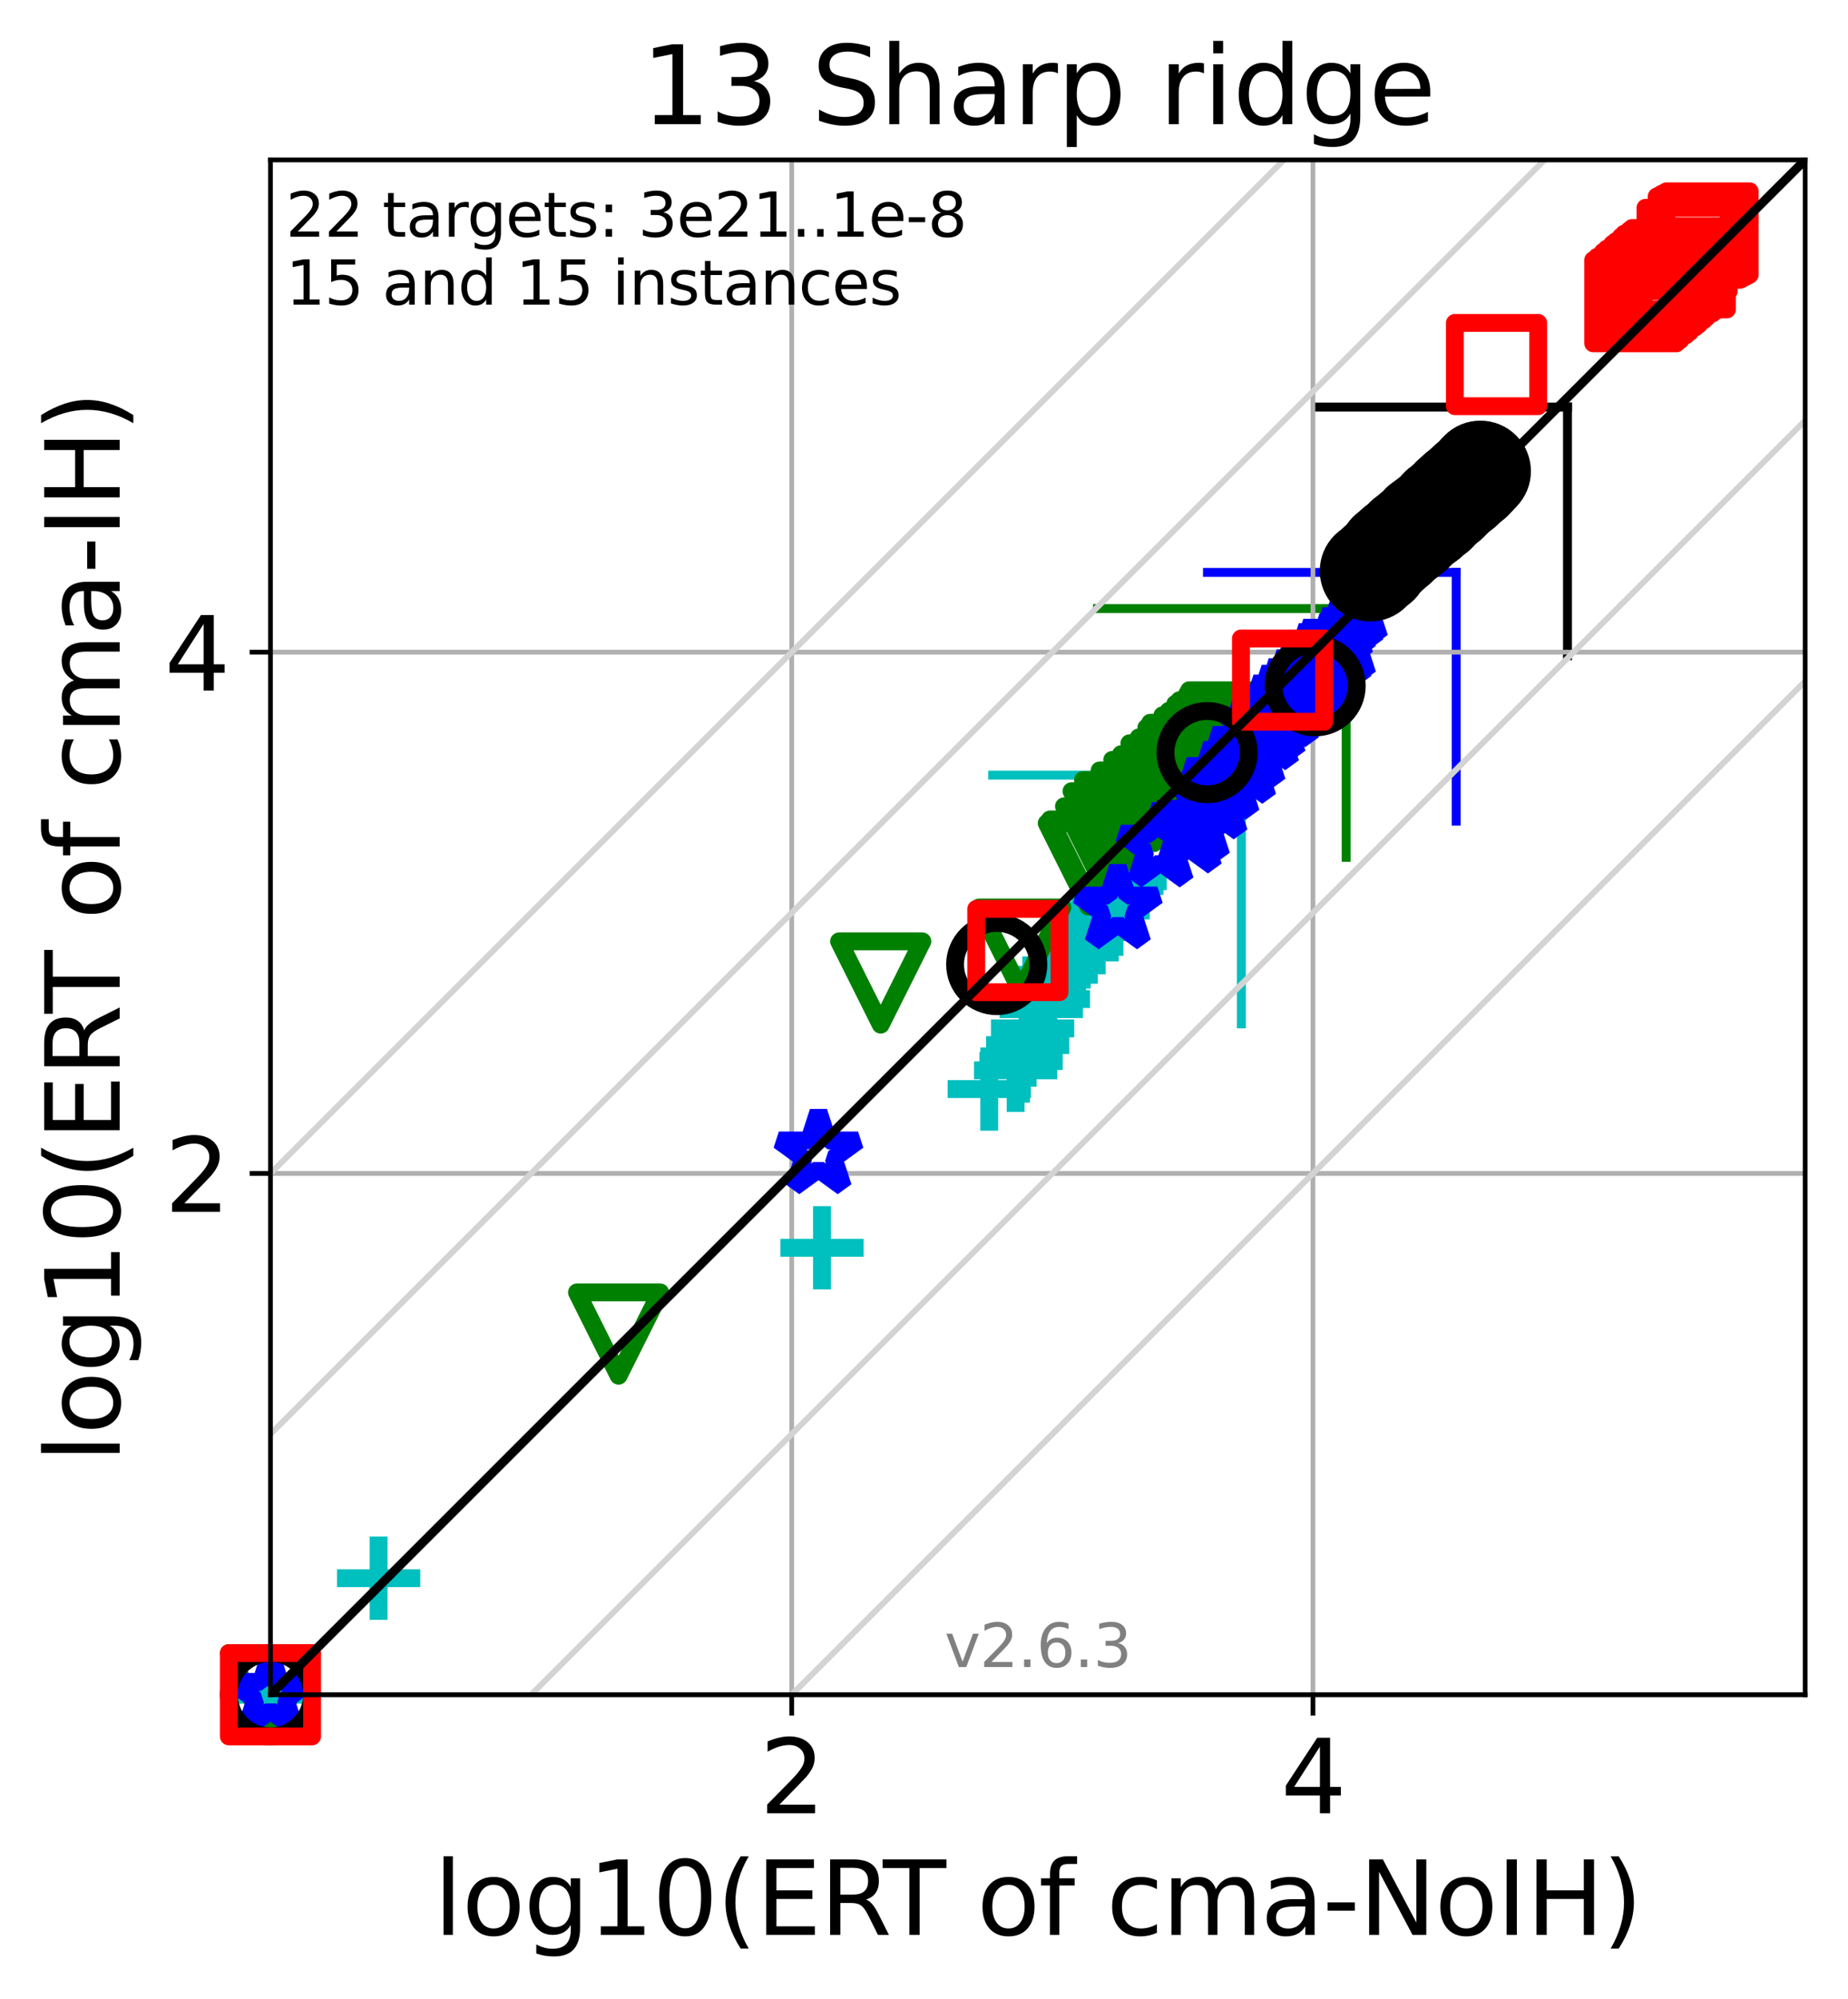 <?xml version="1.0" encoding="utf-8" standalone="no"?>
<!DOCTYPE svg PUBLIC "-//W3C//DTD SVG 1.1//EN"
  "http://www.w3.org/Graphics/SVG/1.1/DTD/svg11.dtd">
<svg height="335.983pt" version="1.1" viewBox="0 0 310.669 335.983" width="310.669pt" xmlns="http://www.w3.org/2000/svg" xmlns:xlink="http://www.w3.org/1999/xlink">
 <defs>
  <style type="text/css">*{stroke-linecap:butt;stroke-linejoin:round;}</style>
 </defs>
 <g id="figure_1">
  <g id="patch_1">
   <path d="M 0 335.983 
L 310.669 335.983 
L 310.669 -0 
L 0 -0 
z
" style="fill:#ffffff;"/>
  </g>
  <g id="axes_1">
   <g id="patch_2">
    <path d="M 45.469 284.877 
L 303.469 284.877 
L 303.469 26.877 
L 45.469 26.877 
z
" style="fill:#ffffff;"/>
   </g>
   <g id="line2d_1">
    <path clip-path="url(#p2cefab586b)" d="M 208.688 172.106 
L 208.688 130.298 
" style="fill:none;stroke:#00bfbf;stroke-linecap:square;stroke-width:1.5;"/>
   </g>
   <g id="line2d_2">
    <path clip-path="url(#p2cefab586b)" d="M 166.88 130.298 
L 208.688 130.298 
" style="fill:none;stroke:#00bfbf;stroke-linecap:square;stroke-width:1.5;"/>
   </g>
   <g id="line2d_3">
    <path clip-path="url(#p2cefab586b)" d="M 226.308 144.109 
L 226.308 102.3 
" style="fill:none;stroke:#008000;stroke-linecap:square;stroke-width:1.5;"/>
   </g>
   <g id="line2d_4">
    <path clip-path="url(#p2cefab586b)" d="M 184.499 102.3 
L 226.308 102.3 
" style="fill:none;stroke:#008000;stroke-linecap:square;stroke-width:1.5;"/>
   </g>
   <g id="line2d_5">
    <path clip-path="url(#p2cefab586b)" d="M 244.797 138.028 
L 244.797 96.22 
" style="fill:none;stroke:#0000ff;stroke-linecap:square;stroke-width:1.5;"/>
   </g>
   <g id="line2d_6">
    <path clip-path="url(#p2cefab586b)" d="M 202.988 96.22 
L 244.797 96.22 
" style="fill:none;stroke:#0000ff;stroke-linecap:square;stroke-width:1.5;"/>
   </g>
   <g id="line2d_7">
    <path clip-path="url(#p2cefab586b)" d="M 263.511 110.233 
L 263.511 68.424 
" style="fill:none;stroke:#000000;stroke-linecap:square;stroke-width:1.5;"/>
   </g>
   <g id="line2d_8">
    <path clip-path="url(#p2cefab586b)" d="M 221.703 68.424 
L 263.511 68.424 
" style="fill:none;stroke:#000000;stroke-linecap:square;stroke-width:1.5;"/>
   </g>
   <g id="line2d_9">
    <path clip-path="url(#p2cefab586b)" d="M 304.109 68.044 
L 304.109 26.236 
" style="fill:none;stroke:#ff0000;stroke-linecap:square;stroke-width:1.5;"/>
   </g>
   <g id="line2d_10">
    <path clip-path="url(#p2cefab586b)" d="M 262.301 26.236 
L 304.109 26.236 
" style="fill:none;stroke:#ff0000;stroke-linecap:square;stroke-width:1.5;"/>
   </g>
   <g id="matplotlib.axis_1">
    <g id="xtick_1">
     <g id="line2d_11">
      <path clip-path="url(#p2cefab586b)" d="M 133.095 284.877 
L 133.095 26.877 
" style="fill:none;stroke:#b0b0b0;stroke-linecap:square;stroke-width:0.8;"/>
     </g>
     <g id="line2d_12">
      <defs>
       <path d="M 0 0 
L 0 3.5 
" id="mb33ee15d3f" style="stroke:#000000;stroke-width:0.8;"/>
      </defs>
      <g>
       <use style="stroke:#000000;stroke-width:0.8;" x="133.095" xlink:href="#mb33ee15d3f" y="284.877"/>
      </g>
     </g>
     <g id="text_1">
      <!-- 2 -->
      <g transform="translate(127.687 304.795)scale(0.17 -0.17)">
       <defs>
        <path d="M 1228 531 
L 3431 531 
L 3431 0 
L 469 0 
L 469 531 
Q 828 903 1448 1529 
Q 2069 2156 2228 2338 
Q 2531 2678 2651 2914 
Q 2772 3150 2772 3378 
Q 2772 3750 2511 3984 
Q 2250 4219 1831 4219 
Q 1534 4219 1204 4116 
Q 875 4013 500 3803 
L 500 4441 
Q 881 4594 1212 4672 
Q 1544 4750 1819 4750 
Q 2544 4750 2975 4387 
Q 3406 4025 3406 3419 
Q 3406 3131 3298 2873 
Q 3191 2616 2906 2266 
Q 2828 2175 2409 1742 
Q 1991 1309 1228 531 
z
" id="DejaVuSans-32" transform="scale(0.016)"/>
       </defs>
       <use xlink:href="#DejaVuSans-32"/>
      </g>
     </g>
    </g>
    <g id="xtick_2">
     <g id="line2d_13">
      <path clip-path="url(#p2cefab586b)" d="M 220.722 284.877 
L 220.722 26.877 
" style="fill:none;stroke:#b0b0b0;stroke-linecap:square;stroke-width:0.8;"/>
     </g>
     <g id="line2d_14">
      <g>
       <use style="stroke:#000000;stroke-width:0.8;" x="220.722" xlink:href="#mb33ee15d3f" y="284.877"/>
      </g>
     </g>
     <g id="text_2">
      <!-- 4 -->
      <g transform="translate(215.314 304.795)scale(0.17 -0.17)">
       <defs>
        <path d="M 2419 4116 
L 825 1625 
L 2419 1625 
L 2419 4116 
z
M 2253 4666 
L 3047 4666 
L 3047 1625 
L 3713 1625 
L 3713 1100 
L 3047 1100 
L 3047 0 
L 2419 0 
L 2419 1100 
L 313 1100 
L 313 1709 
L 2253 4666 
z
" id="DejaVuSans-34" transform="scale(0.016)"/>
       </defs>
       <use xlink:href="#DejaVuSans-34"/>
      </g>
     </g>
    </g>
    <g id="text_3">
     <!-- log10(ERT of cma-NoIH) -->
     <g transform="translate(72.925 325.247)scale(0.17 -0.17)">
      <defs>
       <path d="M 603 4863 
L 1178 4863 
L 1178 0 
L 603 0 
L 603 4863 
z
" id="DejaVuSans-6c" transform="scale(0.016)"/>
       <path d="M 1959 3097 
Q 1497 3097 1228 2736 
Q 959 2375 959 1747 
Q 959 1119 1226 758 
Q 1494 397 1959 397 
Q 2419 397 2687 759 
Q 2956 1122 2956 1747 
Q 2956 2369 2687 2733 
Q 2419 3097 1959 3097 
z
M 1959 3584 
Q 2709 3584 3137 3096 
Q 3566 2609 3566 1747 
Q 3566 888 3137 398 
Q 2709 -91 1959 -91 
Q 1206 -91 779 398 
Q 353 888 353 1747 
Q 353 2609 779 3096 
Q 1206 3584 1959 3584 
z
" id="DejaVuSans-6f" transform="scale(0.016)"/>
       <path d="M 2906 1791 
Q 2906 2416 2648 2759 
Q 2391 3103 1925 3103 
Q 1463 3103 1205 2759 
Q 947 2416 947 1791 
Q 947 1169 1205 825 
Q 1463 481 1925 481 
Q 2391 481 2648 825 
Q 2906 1169 2906 1791 
z
M 3481 434 
Q 3481 -459 3084 -895 
Q 2688 -1331 1869 -1331 
Q 1566 -1331 1297 -1286 
Q 1028 -1241 775 -1147 
L 775 -588 
Q 1028 -725 1275 -790 
Q 1522 -856 1778 -856 
Q 2344 -856 2625 -561 
Q 2906 -266 2906 331 
L 2906 616 
Q 2728 306 2450 153 
Q 2172 0 1784 0 
Q 1141 0 747 490 
Q 353 981 353 1791 
Q 353 2603 747 3093 
Q 1141 3584 1784 3584 
Q 2172 3584 2450 3431 
Q 2728 3278 2906 2969 
L 2906 3500 
L 3481 3500 
L 3481 434 
z
" id="DejaVuSans-67" transform="scale(0.016)"/>
       <path d="M 794 531 
L 1825 531 
L 1825 4091 
L 703 3866 
L 703 4441 
L 1819 4666 
L 2450 4666 
L 2450 531 
L 3481 531 
L 3481 0 
L 794 0 
L 794 531 
z
" id="DejaVuSans-31" transform="scale(0.016)"/>
       <path d="M 2034 4250 
Q 1547 4250 1301 3770 
Q 1056 3291 1056 2328 
Q 1056 1369 1301 889 
Q 1547 409 2034 409 
Q 2525 409 2770 889 
Q 3016 1369 3016 2328 
Q 3016 3291 2770 3770 
Q 2525 4250 2034 4250 
z
M 2034 4750 
Q 2819 4750 3233 4129 
Q 3647 3509 3647 2328 
Q 3647 1150 3233 529 
Q 2819 -91 2034 -91 
Q 1250 -91 836 529 
Q 422 1150 422 2328 
Q 422 3509 836 4129 
Q 1250 4750 2034 4750 
z
" id="DejaVuSans-30" transform="scale(0.016)"/>
       <path d="M 1984 4856 
Q 1566 4138 1362 3434 
Q 1159 2731 1159 2009 
Q 1159 1288 1364 580 
Q 1569 -128 1984 -844 
L 1484 -844 
Q 1016 -109 783 600 
Q 550 1309 550 2009 
Q 550 2706 781 3412 
Q 1013 4119 1484 4856 
L 1984 4856 
z
" id="DejaVuSans-28" transform="scale(0.016)"/>
       <path d="M 628 4666 
L 3578 4666 
L 3578 4134 
L 1259 4134 
L 1259 2753 
L 3481 2753 
L 3481 2222 
L 1259 2222 
L 1259 531 
L 3634 531 
L 3634 0 
L 628 0 
L 628 4666 
z
" id="DejaVuSans-45" transform="scale(0.016)"/>
       <path d="M 2841 2188 
Q 3044 2119 3236 1894 
Q 3428 1669 3622 1275 
L 4263 0 
L 3584 0 
L 2988 1197 
Q 2756 1666 2539 1819 
Q 2322 1972 1947 1972 
L 1259 1972 
L 1259 0 
L 628 0 
L 628 4666 
L 2053 4666 
Q 2853 4666 3247 4331 
Q 3641 3997 3641 3322 
Q 3641 2881 3436 2590 
Q 3231 2300 2841 2188 
z
M 1259 4147 
L 1259 2491 
L 2053 2491 
Q 2509 2491 2742 2702 
Q 2975 2913 2975 3322 
Q 2975 3731 2742 3939 
Q 2509 4147 2053 4147 
L 1259 4147 
z
" id="DejaVuSans-52" transform="scale(0.016)"/>
       <path d="M -19 4666 
L 3928 4666 
L 3928 4134 
L 2272 4134 
L 2272 0 
L 1638 0 
L 1638 4134 
L -19 4134 
L -19 4666 
z
" id="DejaVuSans-54" transform="scale(0.016)"/>
       <path id="DejaVuSans-20" transform="scale(0.016)"/>
       <path d="M 2375 4863 
L 2375 4384 
L 1825 4384 
Q 1516 4384 1395 4259 
Q 1275 4134 1275 3809 
L 1275 3500 
L 2222 3500 
L 2222 3053 
L 1275 3053 
L 1275 0 
L 697 0 
L 697 3053 
L 147 3053 
L 147 3500 
L 697 3500 
L 697 3744 
Q 697 4328 969 4595 
Q 1241 4863 1831 4863 
L 2375 4863 
z
" id="DejaVuSans-66" transform="scale(0.016)"/>
       <path d="M 3122 3366 
L 3122 2828 
Q 2878 2963 2633 3030 
Q 2388 3097 2138 3097 
Q 1578 3097 1268 2742 
Q 959 2388 959 1747 
Q 959 1106 1268 751 
Q 1578 397 2138 397 
Q 2388 397 2633 464 
Q 2878 531 3122 666 
L 3122 134 
Q 2881 22 2623 -34 
Q 2366 -91 2075 -91 
Q 1284 -91 818 406 
Q 353 903 353 1747 
Q 353 2603 823 3093 
Q 1294 3584 2113 3584 
Q 2378 3584 2631 3529 
Q 2884 3475 3122 3366 
z
" id="DejaVuSans-63" transform="scale(0.016)"/>
       <path d="M 3328 2828 
Q 3544 3216 3844 3400 
Q 4144 3584 4550 3584 
Q 5097 3584 5394 3201 
Q 5691 2819 5691 2113 
L 5691 0 
L 5113 0 
L 5113 2094 
Q 5113 2597 4934 2840 
Q 4756 3084 4391 3084 
Q 3944 3084 3684 2787 
Q 3425 2491 3425 1978 
L 3425 0 
L 2847 0 
L 2847 2094 
Q 2847 2600 2669 2842 
Q 2491 3084 2119 3084 
Q 1678 3084 1418 2786 
Q 1159 2488 1159 1978 
L 1159 0 
L 581 0 
L 581 3500 
L 1159 3500 
L 1159 2956 
Q 1356 3278 1631 3431 
Q 1906 3584 2284 3584 
Q 2666 3584 2933 3390 
Q 3200 3197 3328 2828 
z
" id="DejaVuSans-6d" transform="scale(0.016)"/>
       <path d="M 2194 1759 
Q 1497 1759 1228 1600 
Q 959 1441 959 1056 
Q 959 750 1161 570 
Q 1363 391 1709 391 
Q 2188 391 2477 730 
Q 2766 1069 2766 1631 
L 2766 1759 
L 2194 1759 
z
M 3341 1997 
L 3341 0 
L 2766 0 
L 2766 531 
Q 2569 213 2275 61 
Q 1981 -91 1556 -91 
Q 1019 -91 701 211 
Q 384 513 384 1019 
Q 384 1609 779 1909 
Q 1175 2209 1959 2209 
L 2766 2209 
L 2766 2266 
Q 2766 2663 2505 2880 
Q 2244 3097 1772 3097 
Q 1472 3097 1187 3025 
Q 903 2953 641 2809 
L 641 3341 
Q 956 3463 1253 3523 
Q 1550 3584 1831 3584 
Q 2591 3584 2966 3190 
Q 3341 2797 3341 1997 
z
" id="DejaVuSans-61" transform="scale(0.016)"/>
       <path d="M 313 2009 
L 1997 2009 
L 1997 1497 
L 313 1497 
L 313 2009 
z
" id="DejaVuSans-2d" transform="scale(0.016)"/>
       <path d="M 628 4666 
L 1478 4666 
L 3547 763 
L 3547 4666 
L 4159 4666 
L 4159 0 
L 3309 0 
L 1241 3903 
L 1241 0 
L 628 0 
L 628 4666 
z
" id="DejaVuSans-4e" transform="scale(0.016)"/>
       <path d="M 628 4666 
L 1259 4666 
L 1259 0 
L 628 0 
L 628 4666 
z
" id="DejaVuSans-49" transform="scale(0.016)"/>
       <path d="M 628 4666 
L 1259 4666 
L 1259 2753 
L 3553 2753 
L 3553 4666 
L 4184 4666 
L 4184 0 
L 3553 0 
L 3553 2222 
L 1259 2222 
L 1259 0 
L 628 0 
L 628 4666 
z
" id="DejaVuSans-48" transform="scale(0.016)"/>
       <path d="M 513 4856 
L 1013 4856 
Q 1481 4119 1714 3412 
Q 1947 2706 1947 2009 
Q 1947 1309 1714 600 
Q 1481 -109 1013 -844 
L 513 -844 
Q 928 -128 1133 580 
Q 1338 1288 1338 2009 
Q 1338 2731 1133 3434 
Q 928 4138 513 4856 
z
" id="DejaVuSans-29" transform="scale(0.016)"/>
      </defs>
      <use xlink:href="#DejaVuSans-6c"/>
      <use x="27.783" xlink:href="#DejaVuSans-6f"/>
      <use x="88.965" xlink:href="#DejaVuSans-67"/>
      <use x="152.441" xlink:href="#DejaVuSans-31"/>
      <use x="216.064" xlink:href="#DejaVuSans-30"/>
      <use x="279.688" xlink:href="#DejaVuSans-28"/>
      <use x="318.701" xlink:href="#DejaVuSans-45"/>
      <use x="381.885" xlink:href="#DejaVuSans-52"/>
      <use x="444.117" xlink:href="#DejaVuSans-54"/>
      <use x="505.201" xlink:href="#DejaVuSans-20"/>
      <use x="536.988" xlink:href="#DejaVuSans-6f"/>
      <use x="598.17" xlink:href="#DejaVuSans-66"/>
      <use x="633.375" xlink:href="#DejaVuSans-20"/>
      <use x="665.162" xlink:href="#DejaVuSans-63"/>
      <use x="720.143" xlink:href="#DejaVuSans-6d"/>
      <use x="817.555" xlink:href="#DejaVuSans-61"/>
      <use x="878.834" xlink:href="#DejaVuSans-2d"/>
      <use x="914.918" xlink:href="#DejaVuSans-4e"/>
      <use x="989.723" xlink:href="#DejaVuSans-6f"/>
      <use x="1050.904" xlink:href="#DejaVuSans-49"/>
      <use x="1080.396" xlink:href="#DejaVuSans-48"/>
      <use x="1155.592" xlink:href="#DejaVuSans-29"/>
     </g>
    </g>
   </g>
   <g id="matplotlib.axis_2">
    <g id="ytick_1">
     <g id="line2d_15">
      <path clip-path="url(#p2cefab586b)" d="M 45.469 197.251 
L 303.469 197.251 
" style="fill:none;stroke:#b0b0b0;stroke-linecap:square;stroke-width:0.8;"/>
     </g>
     <g id="line2d_16">
      <defs>
       <path d="M 0 0 
L -3.5 0 
" id="mbd9b8a44dc" style="stroke:#000000;stroke-width:0.8;"/>
      </defs>
      <g>
       <use style="stroke:#000000;stroke-width:0.8;" x="45.469" xlink:href="#mbd9b8a44dc" y="197.251"/>
      </g>
     </g>
     <g id="text_4">
      <!-- 2 -->
      <g transform="translate(27.653 203.71)scale(0.17 -0.17)">
       <use xlink:href="#DejaVuSans-32"/>
      </g>
     </g>
    </g>
    <g id="ytick_2">
     <g id="line2d_17">
      <path clip-path="url(#p2cefab586b)" d="M 45.469 109.625 
L 303.469 109.625 
" style="fill:none;stroke:#b0b0b0;stroke-linecap:square;stroke-width:0.8;"/>
     </g>
     <g id="line2d_18">
      <g>
       <use style="stroke:#000000;stroke-width:0.8;" x="45.469" xlink:href="#mbd9b8a44dc" y="109.625"/>
      </g>
     </g>
     <g id="text_5">
      <!-- 4 -->
      <g transform="translate(27.653 116.083)scale(0.17 -0.17)">
       <use xlink:href="#DejaVuSans-34"/>
      </g>
     </g>
    </g>
    <g id="text_6">
     <!-- log10(ERT of cma-IH) -->
     <g transform="translate(20.117 245.862)rotate(-90)scale(0.17 -0.17)">
      <use xlink:href="#DejaVuSans-6c"/>
      <use x="27.783" xlink:href="#DejaVuSans-6f"/>
      <use x="88.965" xlink:href="#DejaVuSans-67"/>
      <use x="152.441" xlink:href="#DejaVuSans-31"/>
      <use x="216.064" xlink:href="#DejaVuSans-30"/>
      <use x="279.688" xlink:href="#DejaVuSans-28"/>
      <use x="318.701" xlink:href="#DejaVuSans-45"/>
      <use x="381.885" xlink:href="#DejaVuSans-52"/>
      <use x="444.117" xlink:href="#DejaVuSans-54"/>
      <use x="505.201" xlink:href="#DejaVuSans-20"/>
      <use x="536.988" xlink:href="#DejaVuSans-6f"/>
      <use x="598.17" xlink:href="#DejaVuSans-66"/>
      <use x="633.375" xlink:href="#DejaVuSans-20"/>
      <use x="665.162" xlink:href="#DejaVuSans-63"/>
      <use x="720.143" xlink:href="#DejaVuSans-6d"/>
      <use x="817.555" xlink:href="#DejaVuSans-61"/>
      <use x="878.834" xlink:href="#DejaVuSans-2d"/>
      <use x="914.918" xlink:href="#DejaVuSans-49"/>
      <use x="944.41" xlink:href="#DejaVuSans-48"/>
      <use x="1019.605" xlink:href="#DejaVuSans-29"/>
     </g>
    </g>
   </g>
   <g id="line2d_19">
    <defs>
     <path d="M -7 0 
L 7 0 
M 0 7 
L 0 -7 
" id="mcf86ac7ee6" style="stroke:#00bfbf;stroke-width:3;"/>
    </defs>
    <g>
     <use style="fill-opacity:0;stroke:#00bfbf;stroke-width:3;" x="45.469" xlink:href="#mcf86ac7ee6" y="284.877"/>
     <use style="fill-opacity:0;stroke:#00bfbf;stroke-width:3;" x="63.65" xlink:href="#mcf86ac7ee6" y="265.286"/>
     <use style="fill-opacity:0;stroke:#00bfbf;stroke-width:3;" x="138.185" xlink:href="#mcf86ac7ee6" y="209.743"/>
     <use style="fill-opacity:0;stroke:#00bfbf;stroke-width:3;" x="166.304" xlink:href="#mcf86ac7ee6" y="183.067"/>
     <use style="fill-opacity:0;stroke:#00bfbf;stroke-width:3;" x="170.737" xlink:href="#mcf86ac7ee6" y="179.913"/>
     <use style="fill-opacity:0;stroke:#00bfbf;stroke-width:3;" x="171.651" xlink:href="#mcf86ac7ee6" y="178.347"/>
     <use style="fill-opacity:0;stroke:#00bfbf;stroke-width:3;" x="172.764" xlink:href="#mcf86ac7ee6" y="175.674"/>
     <use style="fill-opacity:0;stroke:#00bfbf;stroke-width:3;" x="173.591" xlink:href="#mcf86ac7ee6" y="172.874"/>
     <use style="fill-opacity:0;stroke:#00bfbf;stroke-width:3;" x="175.04" xlink:href="#mcf86ac7ee6" y="169.633"/>
     <use style="fill-opacity:0;stroke:#00bfbf;stroke-width:3;" x="176.238" xlink:href="#mcf86ac7ee6" y="167.94"/>
     <use style="fill-opacity:0;stroke:#00bfbf;stroke-width:3;" x="177.553" xlink:href="#mcf86ac7ee6" y="163.857"/>
     <use style="fill-opacity:0;stroke:#00bfbf;stroke-width:3;" x="178.87" xlink:href="#mcf86ac7ee6" y="162.272"/>
     <use style="fill-opacity:0;stroke:#00bfbf;stroke-width:3;" x="181.072" xlink:href="#mcf86ac7ee6" y="160.105"/>
     <use style="fill-opacity:0;stroke:#00bfbf;stroke-width:3;" x="181.857" xlink:href="#mcf86ac7ee6" y="159.172"/>
     <use style="fill-opacity:0;stroke:#00bfbf;stroke-width:3;" x="183.489" xlink:href="#mcf86ac7ee6" y="156.686"/>
     <use style="fill-opacity:0;stroke:#00bfbf;stroke-width:3;" x="184.282" xlink:href="#mcf86ac7ee6" y="155.346"/>
     <use style="fill-opacity:0;stroke:#00bfbf;stroke-width:3;" x="185.301" xlink:href="#mcf86ac7ee6" y="154.072"/>
     <use style="fill-opacity:0;stroke:#00bfbf;stroke-width:3;" x="186.293" xlink:href="#mcf86ac7ee6" y="153.051"/>
     <use style="fill-opacity:0;stroke:#00bfbf;stroke-width:3;" x="187.099" xlink:href="#mcf86ac7ee6" y="151.23"/>
     <use style="fill-opacity:0;stroke:#00bfbf;stroke-width:3;" x="187.736" xlink:href="#mcf86ac7ee6" y="150.221"/>
     <use style="fill-opacity:0;stroke:#00bfbf;stroke-width:3;" x="188.586" xlink:href="#mcf86ac7ee6" y="148.934"/>
     <use style="fill-opacity:0;stroke:#00bfbf;stroke-width:3;" x="189.142" xlink:href="#mcf86ac7ee6" y="148.139"/>
    </g>
   </g>
   <g id="line2d_20">
    <defs>
     <path d="M -0 7 
L 7 -7 
L -7 -7 
z
" id="mcbfd44ec4f" style="stroke:#008000;stroke-linejoin:miter;stroke-width:3;"/>
    </defs>
    <g>
     <use style="fill-opacity:0;stroke:#008000;stroke-linejoin:miter;stroke-width:3;" x="45.469" xlink:href="#mcbfd44ec4f" y="284.877"/>
     <use style="fill-opacity:0;stroke:#008000;stroke-linejoin:miter;stroke-width:3;" x="103.994" xlink:href="#mcbfd44ec4f" y="224.248"/>
     <use style="fill-opacity:0;stroke:#008000;stroke-linejoin:miter;stroke-width:3;" x="148.058" xlink:href="#mcbfd44ec4f" y="165.238"/>
     <use style="fill-opacity:0;stroke:#008000;stroke-linejoin:miter;stroke-width:3;" x="171.591" xlink:href="#mcbfd44ec4f" y="159.543"/>
     <use style="fill-opacity:0;stroke:#008000;stroke-linejoin:miter;stroke-width:3;" x="182.962" xlink:href="#mcbfd44ec4f" y="145.378"/>
     <use style="fill-opacity:0;stroke:#008000;stroke-linejoin:miter;stroke-width:3;" x="183.509" xlink:href="#mcbfd44ec4f" y="144.748"/>
     <use style="fill-opacity:0;stroke:#008000;stroke-linejoin:miter;stroke-width:3;" x="185.864" xlink:href="#mcbfd44ec4f" y="142.537"/>
     <use style="fill-opacity:0;stroke:#008000;stroke-linejoin:miter;stroke-width:3;" x="187.127" xlink:href="#mcbfd44ec4f" y="140"/>
     <use style="fill-opacity:0;stroke:#008000;stroke-linejoin:miter;stroke-width:3;" x="189.057" xlink:href="#mcbfd44ec4f" y="138.129"/>
     <use style="fill-opacity:0;stroke:#008000;stroke-linejoin:miter;stroke-width:3;" x="191.85" xlink:href="#mcbfd44ec4f" y="136.515"/>
     <use style="fill-opacity:0;stroke:#008000;stroke-linejoin:miter;stroke-width:3;" x="193.973" xlink:href="#mcbfd44ec4f" y="134.733"/>
     <use style="fill-opacity:0;stroke:#008000;stroke-linejoin:miter;stroke-width:3;" x="195.452" xlink:href="#mcbfd44ec4f" y="133.782"/>
     <use style="fill-opacity:0;stroke:#008000;stroke-linejoin:miter;stroke-width:3;" x="196.862" xlink:href="#mcbfd44ec4f" y="131.94"/>
     <use style="fill-opacity:0;stroke:#008000;stroke-linejoin:miter;stroke-width:3;" x="198.431" xlink:href="#mcbfd44ec4f" y="130.957"/>
     <use style="fill-opacity:0;stroke:#008000;stroke-linejoin:miter;stroke-width:3;" x="199.714" xlink:href="#mcbfd44ec4f" y="129.323"/>
     <use style="fill-opacity:0;stroke:#008000;stroke-linejoin:miter;stroke-width:3;" x="200.365" xlink:href="#mcbfd44ec4f" y="128.491"/>
     <use style="fill-opacity:0;stroke:#008000;stroke-linejoin:miter;stroke-width:3;" x="202.415" xlink:href="#mcbfd44ec4f" y="127.237"/>
     <use style="fill-opacity:0;stroke:#008000;stroke-linejoin:miter;stroke-width:3;" x="203.47" xlink:href="#mcbfd44ec4f" y="126.493"/>
     <use style="fill-opacity:0;stroke:#008000;stroke-linejoin:miter;stroke-width:3;" x="204.574" xlink:href="#mcbfd44ec4f" y="125.319"/>
     <use style="fill-opacity:0;stroke:#008000;stroke-linejoin:miter;stroke-width:3;" x="205.268" xlink:href="#mcbfd44ec4f" y="124.702"/>
     <use style="fill-opacity:0;stroke:#008000;stroke-linejoin:miter;stroke-width:3;" x="206.584" xlink:href="#mcbfd44ec4f" y="123.626"/>
     <use style="fill-opacity:0;stroke:#008000;stroke-linejoin:miter;stroke-width:3;" x="206.909" xlink:href="#mcbfd44ec4f" y="123.033"/>
    </g>
   </g>
   <g id="line2d_21">
    <defs>
     <path d="M 0 -7 
L -1.572 -2.163 
L -6.657 -2.163 
L -2.543 0.826 
L -4.114 5.663 
L -0 2.674 
L 4.114 5.663 
L 2.543 0.826 
L 6.657 -2.163 
L 1.572 -2.163 
z
" id="m79dbb68923" style="stroke:#0000ff;stroke-linejoin:bevel;stroke-width:3;"/>
    </defs>
    <g>
     <use style="fill-opacity:0;stroke:#0000ff;stroke-linejoin:bevel;stroke-width:3;" x="45.469" xlink:href="#m79dbb68923" y="284.877"/>
     <use style="fill-opacity:0;stroke:#0000ff;stroke-linejoin:bevel;stroke-width:3;" x="137.593" xlink:href="#m79dbb68923" y="193.866"/>
     <use style="fill-opacity:0;stroke:#0000ff;stroke-linejoin:bevel;stroke-width:3;" x="187.917" xlink:href="#m79dbb68923" y="152.699"/>
     <use style="fill-opacity:0;stroke:#0000ff;stroke-linejoin:bevel;stroke-width:3;" x="195.087" xlink:href="#m79dbb68923" y="142.298"/>
     <use style="fill-opacity:0;stroke:#0000ff;stroke-linejoin:bevel;stroke-width:3;" x="199.832" xlink:href="#m79dbb68923" y="139.951"/>
     <use style="fill-opacity:0;stroke:#0000ff;stroke-linejoin:bevel;stroke-width:3;" x="201.206" xlink:href="#m79dbb68923" y="138.136"/>
     <use style="fill-opacity:0;stroke:#0000ff;stroke-linejoin:bevel;stroke-width:3;" x="204.162" xlink:href="#m79dbb68923" y="134.221"/>
     <use style="fill-opacity:0;stroke:#0000ff;stroke-linejoin:bevel;stroke-width:3;" x="206.17" xlink:href="#m79dbb68923" y="130.915"/>
     <use style="fill-opacity:0;stroke:#0000ff;stroke-linejoin:bevel;stroke-width:3;" x="208.969" xlink:href="#m79dbb68923" y="128.239"/>
     <use style="fill-opacity:0;stroke:#0000ff;stroke-linejoin:bevel;stroke-width:3;" x="210.545" xlink:href="#m79dbb68923" y="125.698"/>
     <use style="fill-opacity:0;stroke:#0000ff;stroke-linejoin:bevel;stroke-width:3;" x="212.819" xlink:href="#m79dbb68923" y="122.597"/>
     <use style="fill-opacity:0;stroke:#0000ff;stroke-linejoin:bevel;stroke-width:3;" x="213.916" xlink:href="#m79dbb68923" y="120.982"/>
     <use style="fill-opacity:0;stroke:#0000ff;stroke-linejoin:bevel;stroke-width:3;" x="216.177" xlink:href="#m79dbb68923" y="118.722"/>
     <use style="fill-opacity:0;stroke:#0000ff;stroke-linejoin:bevel;stroke-width:3;" x="217.387" xlink:href="#m79dbb68923" y="117.057"/>
     <use style="fill-opacity:0;stroke:#0000ff;stroke-linejoin:bevel;stroke-width:3;" x="218.76" xlink:href="#m79dbb68923" y="115.417"/>
     <use style="fill-opacity:0;stroke:#0000ff;stroke-linejoin:bevel;stroke-width:3;" x="219.946" xlink:href="#m79dbb68923" y="114.311"/>
     <use style="fill-opacity:0;stroke:#0000ff;stroke-linejoin:bevel;stroke-width:3;" x="221.284" xlink:href="#m79dbb68923" y="112.808"/>
     <use style="fill-opacity:0;stroke:#0000ff;stroke-linejoin:bevel;stroke-width:3;" x="222.15" xlink:href="#m79dbb68923" y="111.994"/>
     <use style="fill-opacity:0;stroke:#0000ff;stroke-linejoin:bevel;stroke-width:3;" x="223.265" xlink:href="#m79dbb68923" y="110.521"/>
     <use style="fill-opacity:0;stroke:#0000ff;stroke-linejoin:bevel;stroke-width:3;" x="223.762" xlink:href="#m79dbb68923" y="109.528"/>
     <use style="fill-opacity:0;stroke:#0000ff;stroke-linejoin:bevel;stroke-width:3;" x="225.005" xlink:href="#m79dbb68923" y="108.414"/>
     <use style="fill-opacity:0;stroke:#0000ff;stroke-linejoin:bevel;stroke-width:3;" x="225.76" xlink:href="#m79dbb68923" y="107.676"/>
    </g>
   </g>
   <g id="line2d_22">
    <defs>
     <path d="M 0 7 
C 1.856 7 3.637 6.262 4.95 4.95 
C 6.262 3.637 7 1.856 7 0 
C 7 -1.856 6.262 -3.637 4.95 -4.95 
C 3.637 -6.262 1.856 -7 0 -7 
C -1.856 -7 -3.637 -6.262 -4.95 -4.95 
C -6.262 -3.637 -7 -1.856 -7 0 
C -7 1.856 -6.262 3.637 -4.95 4.95 
C -3.637 6.262 -1.856 7 0 7 
z
" id="m084a4871d4" style="stroke:#000000;stroke-width:3;"/>
    </defs>
    <g>
     <use style="fill-opacity:0;stroke:#000000;stroke-width:3;" x="45.469" xlink:href="#m084a4871d4" y="284.877"/>
     <use style="fill-opacity:0;stroke:#000000;stroke-width:3;" x="167.559" xlink:href="#m084a4871d4" y="162.131"/>
     <use style="fill-opacity:0;stroke:#000000;stroke-width:3;" x="202.926" xlink:href="#m084a4871d4" y="126.514"/>
     <use style="fill-opacity:0;stroke:#000000;stroke-width:3;" x="221.087" xlink:href="#m084a4871d4" y="115.279"/>
     <use style="fill-opacity:0;stroke:#000000;stroke-width:3;" x="230.37" xlink:href="#m084a4871d4" y="95.966"/>
     <use style="fill-opacity:0;stroke:#000000;stroke-width:3;" x="231.712" xlink:href="#m084a4871d4" y="94.812"/>
     <use style="fill-opacity:0;stroke:#000000;stroke-width:3;" x="233.482" xlink:href="#m084a4871d4" y="92.877"/>
     <use style="fill-opacity:0;stroke:#000000;stroke-width:3;" x="234.725" xlink:href="#m084a4871d4" y="91.798"/>
     <use style="fill-opacity:0;stroke:#000000;stroke-width:3;" x="236.307" xlink:href="#m084a4871d4" y="90.414"/>
     <use style="fill-opacity:0;stroke:#000000;stroke-width:3;" x="237.513" xlink:href="#m084a4871d4" y="89.444"/>
     <use style="fill-opacity:0;stroke:#000000;stroke-width:3;" x="238.945" xlink:href="#m084a4871d4" y="88.096"/>
     <use style="fill-opacity:0;stroke:#000000;stroke-width:3;" x="239.985" xlink:href="#m084a4871d4" y="87.329"/>
     <use style="fill-opacity:0;stroke:#000000;stroke-width:3;" x="241.367" xlink:href="#m084a4871d4" y="86.185"/>
     <use style="fill-opacity:0;stroke:#000000;stroke-width:3;" x="242.166" xlink:href="#m084a4871d4" y="85.331"/>
     <use style="fill-opacity:0;stroke:#000000;stroke-width:3;" x="243.414" xlink:href="#m084a4871d4" y="84.296"/>
     <use style="fill-opacity:0;stroke:#000000;stroke-width:3;" x="244.107" xlink:href="#m084a4871d4" y="83.587"/>
     <use style="fill-opacity:0;stroke:#000000;stroke-width:3;" x="245.135" xlink:href="#m084a4871d4" y="82.656"/>
     <use style="fill-opacity:0;stroke:#000000;stroke-width:3;" x="245.841" xlink:href="#m084a4871d4" y="82.124"/>
     <use style="fill-opacity:0;stroke:#000000;stroke-width:3;" x="246.846" xlink:href="#m084a4871d4" y="81.17"/>
     <use style="fill-opacity:0;stroke:#000000;stroke-width:3;" x="247.493" xlink:href="#m084a4871d4" y="80.676"/>
     <use style="fill-opacity:0;stroke:#000000;stroke-width:3;" x="248.318" xlink:href="#m084a4871d4" y="79.796"/>
     <use style="fill-opacity:0;stroke:#000000;stroke-width:3;" x="248.866" xlink:href="#m084a4871d4" y="79.205"/>
    </g>
   </g>
   <g id="line2d_23">
    <defs>
     <path d="M -7 7 
L 7 7 
L 7 -7 
L -7 -7 
z
" id="ma451e71714" style="stroke:#ff0000;stroke-linejoin:miter;stroke-width:3;"/>
    </defs>
    <g>
     <use style="fill-opacity:0;stroke:#ff0000;stroke-linejoin:miter;stroke-width:3;" x="45.469" xlink:href="#ma451e71714" y="284.877"/>
     <use style="fill-opacity:0;stroke:#ff0000;stroke-linejoin:miter;stroke-width:3;" x="171.112" xlink:href="#ma451e71714" y="159.786"/>
     <use style="fill-opacity:0;stroke:#ff0000;stroke-linejoin:miter;stroke-width:3;" x="215.615" xlink:href="#ma451e71714" y="114.324"/>
     <use style="fill-opacity:0;stroke:#ff0000;stroke-linejoin:miter;stroke-width:3;" x="251.582" xlink:href="#ma451e71714" y="61.278"/>
     <use style="fill-opacity:0;stroke:#ff0000;stroke-linejoin:miter;stroke-width:3;" x="274.836" xlink:href="#ma451e71714" y="50.713"/>
     <use style="fill-opacity:0;stroke:#ff0000;stroke-linejoin:miter;stroke-width:3;" x="275.488" xlink:href="#ma451e71714" y="50.168"/>
     <use style="fill-opacity:0;stroke:#ff0000;stroke-linejoin:miter;stroke-width:3;" x="276.454" xlink:href="#ma451e71714" y="49.347"/>
     <use style="fill-opacity:0;stroke:#ff0000;stroke-linejoin:miter;stroke-width:3;" x="277.102" xlink:href="#ma451e71714" y="48.803"/>
     <use style="fill-opacity:0;stroke:#ff0000;stroke-linejoin:miter;stroke-width:3;" x="278.032" xlink:href="#ma451e71714" y="48.012"/>
     <use style="fill-opacity:0;stroke:#ff0000;stroke-linejoin:miter;stroke-width:3;" x="278.623" xlink:href="#ma451e71714" y="47.547"/>
     <use style="fill-opacity:0;stroke:#ff0000;stroke-linejoin:miter;stroke-width:3;" x="279.479" xlink:href="#ma451e71714" y="46.796"/>
     <use style="fill-opacity:0;stroke:#ff0000;stroke-linejoin:miter;stroke-width:3;" x="279.996" xlink:href="#ma451e71714" y="46.301"/>
     <use style="fill-opacity:0;stroke:#ff0000;stroke-linejoin:miter;stroke-width:3;" x="280.905" xlink:href="#ma451e71714" y="45.69"/>
     <use style="fill-opacity:0;stroke:#ff0000;stroke-linejoin:miter;stroke-width:3;" x="281.349" xlink:href="#ma451e71714" y="45.334"/>
     <use style="fill-opacity:0;stroke:#ff0000;stroke-linejoin:miter;stroke-width:3;" x="283.32" xlink:href="#ma451e71714" y="45.011"/>
     <use style="fill-opacity:0;stroke:#ff0000;stroke-linejoin:miter;stroke-width:3;" x="283.62" xlink:href="#ma451e71714" y="41.93"/>
     <use style="fill-opacity:0;stroke:#ff0000;stroke-linejoin:miter;stroke-width:3;" x="285.501" xlink:href="#ma451e71714" y="40.035"/>
     <use style="fill-opacity:0;stroke:#ff0000;stroke-linejoin:miter;stroke-width:3;" x="285.806" xlink:href="#ma451e71714" y="39.893"/>
     <use style="fill-opacity:0;stroke:#ff0000;stroke-linejoin:miter;stroke-width:3;" x="286.185" xlink:href="#ma451e71714" y="39.679"/>
     <use style="fill-opacity:0;stroke:#ff0000;stroke-linejoin:miter;stroke-width:3;" x="286.469" xlink:href="#ma451e71714" y="39.523"/>
     <use style="fill-opacity:0;stroke:#ff0000;stroke-linejoin:miter;stroke-width:3;" x="286.916" xlink:href="#ma451e71714" y="39.324"/>
     <use style="fill-opacity:0;stroke:#ff0000;stroke-linejoin:miter;stroke-width:3;" x="287.147" xlink:href="#ma451e71714" y="39.163"/>
    </g>
   </g>
   <g id="line2d_24">
    <path clip-path="url(#p2cefab586b)" d="M 45.469 284.877 
L 303.469 26.877 
" style="fill:none;stroke:#000000;stroke-linecap:square;stroke-width:1.5;"/>
   </g>
   <g id="line2d_25">
    <path clip-path="url(#p2cefab586b)" d="M 89.282 284.877 
L 311.669 62.49 
" style="fill:none;stroke:#d3d3d3;stroke-linecap:square;"/>
   </g>
   <g id="line2d_26">
    <path clip-path="url(#p2cefab586b)" d="M 133.095 284.877 
L 311.669 106.303 
" style="fill:none;stroke:#d3d3d3;stroke-linecap:square;"/>
   </g>
   <g id="line2d_27">
    <path clip-path="url(#p2cefab586b)" d="M 45.469 241.064 
L 287.533 -1 
" style="fill:none;stroke:#d3d3d3;stroke-linecap:square;"/>
   </g>
   <g id="line2d_28">
    <path clip-path="url(#p2cefab586b)" d="M 45.469 197.251 
L 243.72 -1 
" style="fill:none;stroke:#d3d3d3;stroke-linecap:square;"/>
   </g>
   <g id="patch_3">
    <path d="M 45.469 284.877 
L 45.469 26.877 
" style="fill:none;stroke:#000000;stroke-linecap:square;stroke-linejoin:miter;stroke-width:0.8;"/>
   </g>
   <g id="patch_4">
    <path d="M 303.469 284.877 
L 303.469 26.877 
" style="fill:none;stroke:#000000;stroke-linecap:square;stroke-linejoin:miter;stroke-width:0.8;"/>
   </g>
   <g id="patch_5">
    <path d="M 45.469 284.877 
L 303.469 284.877 
" style="fill:none;stroke:#000000;stroke-linecap:square;stroke-linejoin:miter;stroke-width:0.8;"/>
   </g>
   <g id="patch_6">
    <path d="M 45.469 26.877 
L 303.469 26.877 
" style="fill:none;stroke:#000000;stroke-linecap:square;stroke-linejoin:miter;stroke-width:0.8;"/>
   </g>
   <g id="text_7">
    <!-- 22 targets: 3e21..1e-8 -->
    <g transform="translate(48.049 39.788)scale(0.102 -0.102)">
     <defs>
      <path d="M 1172 4494 
L 1172 3500 
L 2356 3500 
L 2356 3053 
L 1172 3053 
L 1172 1153 
Q 1172 725 1289 603 
Q 1406 481 1766 481 
L 2356 481 
L 2356 0 
L 1766 0 
Q 1100 0 847 248 
Q 594 497 594 1153 
L 594 3053 
L 172 3053 
L 172 3500 
L 594 3500 
L 594 4494 
L 1172 4494 
z
" id="DejaVuSans-74" transform="scale(0.016)"/>
      <path d="M 2631 2963 
Q 2534 3019 2420 3045 
Q 2306 3072 2169 3072 
Q 1681 3072 1420 2755 
Q 1159 2438 1159 1844 
L 1159 0 
L 581 0 
L 581 3500 
L 1159 3500 
L 1159 2956 
Q 1341 3275 1631 3429 
Q 1922 3584 2338 3584 
Q 2397 3584 2469 3576 
Q 2541 3569 2628 3553 
L 2631 2963 
z
" id="DejaVuSans-72" transform="scale(0.016)"/>
      <path d="M 3597 1894 
L 3597 1613 
L 953 1613 
Q 991 1019 1311 708 
Q 1631 397 2203 397 
Q 2534 397 2845 478 
Q 3156 559 3463 722 
L 3463 178 
Q 3153 47 2828 -22 
Q 2503 -91 2169 -91 
Q 1331 -91 842 396 
Q 353 884 353 1716 
Q 353 2575 817 3079 
Q 1281 3584 2069 3584 
Q 2775 3584 3186 3129 
Q 3597 2675 3597 1894 
z
M 3022 2063 
Q 3016 2534 2758 2815 
Q 2500 3097 2075 3097 
Q 1594 3097 1305 2825 
Q 1016 2553 972 2059 
L 3022 2063 
z
" id="DejaVuSans-65" transform="scale(0.016)"/>
      <path d="M 2834 3397 
L 2834 2853 
Q 2591 2978 2328 3040 
Q 2066 3103 1784 3103 
Q 1356 3103 1142 2972 
Q 928 2841 928 2578 
Q 928 2378 1081 2264 
Q 1234 2150 1697 2047 
L 1894 2003 
Q 2506 1872 2764 1633 
Q 3022 1394 3022 966 
Q 3022 478 2636 193 
Q 2250 -91 1575 -91 
Q 1294 -91 989 -36 
Q 684 19 347 128 
L 347 722 
Q 666 556 975 473 
Q 1284 391 1588 391 
Q 1994 391 2212 530 
Q 2431 669 2431 922 
Q 2431 1156 2273 1281 
Q 2116 1406 1581 1522 
L 1381 1569 
Q 847 1681 609 1914 
Q 372 2147 372 2553 
Q 372 3047 722 3315 
Q 1072 3584 1716 3584 
Q 2034 3584 2315 3537 
Q 2597 3491 2834 3397 
z
" id="DejaVuSans-73" transform="scale(0.016)"/>
      <path d="M 750 794 
L 1409 794 
L 1409 0 
L 750 0 
L 750 794 
z
M 750 3309 
L 1409 3309 
L 1409 2516 
L 750 2516 
L 750 3309 
z
" id="DejaVuSans-3a" transform="scale(0.016)"/>
      <path d="M 2597 2516 
Q 3050 2419 3304 2112 
Q 3559 1806 3559 1356 
Q 3559 666 3084 287 
Q 2609 -91 1734 -91 
Q 1441 -91 1130 -33 
Q 819 25 488 141 
L 488 750 
Q 750 597 1062 519 
Q 1375 441 1716 441 
Q 2309 441 2620 675 
Q 2931 909 2931 1356 
Q 2931 1769 2642 2001 
Q 2353 2234 1838 2234 
L 1294 2234 
L 1294 2753 
L 1863 2753 
Q 2328 2753 2575 2939 
Q 2822 3125 2822 3475 
Q 2822 3834 2567 4026 
Q 2313 4219 1838 4219 
Q 1578 4219 1281 4162 
Q 984 4106 628 3988 
L 628 4550 
Q 988 4650 1302 4700 
Q 1616 4750 1894 4750 
Q 2613 4750 3031 4423 
Q 3450 4097 3450 3541 
Q 3450 3153 3228 2886 
Q 3006 2619 2597 2516 
z
" id="DejaVuSans-33" transform="scale(0.016)"/>
      <path d="M 684 794 
L 1344 794 
L 1344 0 
L 684 0 
L 684 794 
z
" id="DejaVuSans-2e" transform="scale(0.016)"/>
      <path d="M 2034 2216 
Q 1584 2216 1326 1975 
Q 1069 1734 1069 1313 
Q 1069 891 1326 650 
Q 1584 409 2034 409 
Q 2484 409 2743 651 
Q 3003 894 3003 1313 
Q 3003 1734 2745 1975 
Q 2488 2216 2034 2216 
z
M 1403 2484 
Q 997 2584 770 2862 
Q 544 3141 544 3541 
Q 544 4100 942 4425 
Q 1341 4750 2034 4750 
Q 2731 4750 3128 4425 
Q 3525 4100 3525 3541 
Q 3525 3141 3298 2862 
Q 3072 2584 2669 2484 
Q 3125 2378 3379 2068 
Q 3634 1759 3634 1313 
Q 3634 634 3220 271 
Q 2806 -91 2034 -91 
Q 1263 -91 848 271 
Q 434 634 434 1313 
Q 434 1759 690 2068 
Q 947 2378 1403 2484 
z
M 1172 3481 
Q 1172 3119 1398 2916 
Q 1625 2713 2034 2713 
Q 2441 2713 2670 2916 
Q 2900 3119 2900 3481 
Q 2900 3844 2670 4047 
Q 2441 4250 2034 4250 
Q 1625 4250 1398 4047 
Q 1172 3844 1172 3481 
z
" id="DejaVuSans-38" transform="scale(0.016)"/>
     </defs>
     <use xlink:href="#DejaVuSans-32"/>
     <use x="63.623" xlink:href="#DejaVuSans-32"/>
     <use x="127.246" xlink:href="#DejaVuSans-20"/>
     <use x="159.033" xlink:href="#DejaVuSans-74"/>
     <use x="198.242" xlink:href="#DejaVuSans-61"/>
     <use x="259.521" xlink:href="#DejaVuSans-72"/>
     <use x="298.885" xlink:href="#DejaVuSans-67"/>
     <use x="362.361" xlink:href="#DejaVuSans-65"/>
     <use x="423.885" xlink:href="#DejaVuSans-74"/>
     <use x="463.094" xlink:href="#DejaVuSans-73"/>
     <use x="515.193" xlink:href="#DejaVuSans-3a"/>
     <use x="548.885" xlink:href="#DejaVuSans-20"/>
     <use x="580.672" xlink:href="#DejaVuSans-33"/>
     <use x="644.295" xlink:href="#DejaVuSans-65"/>
     <use x="705.818" xlink:href="#DejaVuSans-32"/>
     <use x="769.441" xlink:href="#DejaVuSans-31"/>
     <use x="833.064" xlink:href="#DejaVuSans-2e"/>
     <use x="864.852" xlink:href="#DejaVuSans-2e"/>
     <use x="896.639" xlink:href="#DejaVuSans-31"/>
     <use x="960.262" xlink:href="#DejaVuSans-65"/>
     <use x="1021.785" xlink:href="#DejaVuSans-2d"/>
     <use x="1057.869" xlink:href="#DejaVuSans-38"/>
    </g>
    <!-- 15 and 15 instances -->
    <g transform="translate(48.049 51.209)scale(0.102 -0.102)">
     <defs>
      <path d="M 691 4666 
L 3169 4666 
L 3169 4134 
L 1269 4134 
L 1269 2991 
Q 1406 3038 1543 3061 
Q 1681 3084 1819 3084 
Q 2600 3084 3056 2656 
Q 3513 2228 3513 1497 
Q 3513 744 3044 326 
Q 2575 -91 1722 -91 
Q 1428 -91 1123 -41 
Q 819 9 494 109 
L 494 744 
Q 775 591 1075 516 
Q 1375 441 1709 441 
Q 2250 441 2565 725 
Q 2881 1009 2881 1497 
Q 2881 1984 2565 2268 
Q 2250 2553 1709 2553 
Q 1456 2553 1204 2497 
Q 953 2441 691 2322 
L 691 4666 
z
" id="DejaVuSans-35" transform="scale(0.016)"/>
      <path d="M 3513 2113 
L 3513 0 
L 2938 0 
L 2938 2094 
Q 2938 2591 2744 2837 
Q 2550 3084 2163 3084 
Q 1697 3084 1428 2787 
Q 1159 2491 1159 1978 
L 1159 0 
L 581 0 
L 581 3500 
L 1159 3500 
L 1159 2956 
Q 1366 3272 1645 3428 
Q 1925 3584 2291 3584 
Q 2894 3584 3203 3211 
Q 3513 2838 3513 2113 
z
" id="DejaVuSans-6e" transform="scale(0.016)"/>
      <path d="M 2906 2969 
L 2906 4863 
L 3481 4863 
L 3481 0 
L 2906 0 
L 2906 525 
Q 2725 213 2448 61 
Q 2172 -91 1784 -91 
Q 1150 -91 751 415 
Q 353 922 353 1747 
Q 353 2572 751 3078 
Q 1150 3584 1784 3584 
Q 2172 3584 2448 3432 
Q 2725 3281 2906 2969 
z
M 947 1747 
Q 947 1113 1208 752 
Q 1469 391 1925 391 
Q 2381 391 2643 752 
Q 2906 1113 2906 1747 
Q 2906 2381 2643 2742 
Q 2381 3103 1925 3103 
Q 1469 3103 1208 2742 
Q 947 2381 947 1747 
z
" id="DejaVuSans-64" transform="scale(0.016)"/>
      <path d="M 603 3500 
L 1178 3500 
L 1178 0 
L 603 0 
L 603 3500 
z
M 603 4863 
L 1178 4863 
L 1178 4134 
L 603 4134 
L 603 4863 
z
" id="DejaVuSans-69" transform="scale(0.016)"/>
     </defs>
     <use xlink:href="#DejaVuSans-31"/>
     <use x="63.623" xlink:href="#DejaVuSans-35"/>
     <use x="127.246" xlink:href="#DejaVuSans-20"/>
     <use x="159.033" xlink:href="#DejaVuSans-61"/>
     <use x="220.312" xlink:href="#DejaVuSans-6e"/>
     <use x="283.691" xlink:href="#DejaVuSans-64"/>
     <use x="347.168" xlink:href="#DejaVuSans-20"/>
     <use x="378.955" xlink:href="#DejaVuSans-31"/>
     <use x="442.578" xlink:href="#DejaVuSans-35"/>
     <use x="506.201" xlink:href="#DejaVuSans-20"/>
     <use x="537.988" xlink:href="#DejaVuSans-69"/>
     <use x="565.771" xlink:href="#DejaVuSans-6e"/>
     <use x="629.15" xlink:href="#DejaVuSans-73"/>
     <use x="681.25" xlink:href="#DejaVuSans-74"/>
     <use x="720.459" xlink:href="#DejaVuSans-61"/>
     <use x="781.738" xlink:href="#DejaVuSans-6e"/>
     <use x="845.117" xlink:href="#DejaVuSans-63"/>
     <use x="900.098" xlink:href="#DejaVuSans-65"/>
     <use x="961.621" xlink:href="#DejaVuSans-73"/>
    </g>
   </g>
   <g id="text_8">
    <!-- v2.6.3 -->
    <g style="fill:#808080;" transform="translate(158.788 280.217)scale(0.1 -0.1)">
     <defs>
      <path d="M 191 3500 
L 800 3500 
L 1894 563 
L 2988 3500 
L 3597 3500 
L 2284 0 
L 1503 0 
L 191 3500 
z
" id="DejaVuSans-76" transform="scale(0.016)"/>
      <path d="M 2113 2584 
Q 1688 2584 1439 2293 
Q 1191 2003 1191 1497 
Q 1191 994 1439 701 
Q 1688 409 2113 409 
Q 2538 409 2786 701 
Q 3034 994 3034 1497 
Q 3034 2003 2786 2293 
Q 2538 2584 2113 2584 
z
M 3366 4563 
L 3366 3988 
Q 3128 4100 2886 4159 
Q 2644 4219 2406 4219 
Q 1781 4219 1451 3797 
Q 1122 3375 1075 2522 
Q 1259 2794 1537 2939 
Q 1816 3084 2150 3084 
Q 2853 3084 3261 2657 
Q 3669 2231 3669 1497 
Q 3669 778 3244 343 
Q 2819 -91 2113 -91 
Q 1303 -91 875 529 
Q 447 1150 447 2328 
Q 447 3434 972 4092 
Q 1497 4750 2381 4750 
Q 2619 4750 2861 4703 
Q 3103 4656 3366 4563 
z
" id="DejaVuSans-36" transform="scale(0.016)"/>
     </defs>
     <use xlink:href="#DejaVuSans-76"/>
     <use x="59.18" xlink:href="#DejaVuSans-32"/>
     <use x="122.803" xlink:href="#DejaVuSans-2e"/>
     <use x="154.59" xlink:href="#DejaVuSans-36"/>
     <use x="218.213" xlink:href="#DejaVuSans-2e"/>
     <use x="250" xlink:href="#DejaVuSans-33"/>
    </g>
   </g>
   <g id="text_9">
    <!-- 13 Sharp ridge -->
    <g transform="translate(107.785 20.877)scale(0.18 -0.18)">
     <defs>
      <path d="M 3425 4513 
L 3425 3897 
Q 3066 4069 2747 4153 
Q 2428 4238 2131 4238 
Q 1616 4238 1336 4038 
Q 1056 3838 1056 3469 
Q 1056 3159 1242 3001 
Q 1428 2844 1947 2747 
L 2328 2669 
Q 3034 2534 3370 2195 
Q 3706 1856 3706 1288 
Q 3706 609 3251 259 
Q 2797 -91 1919 -91 
Q 1588 -91 1214 -16 
Q 841 59 441 206 
L 441 856 
Q 825 641 1194 531 
Q 1563 422 1919 422 
Q 2459 422 2753 634 
Q 3047 847 3047 1241 
Q 3047 1584 2836 1778 
Q 2625 1972 2144 2069 
L 1759 2144 
Q 1053 2284 737 2584 
Q 422 2884 422 3419 
Q 422 4038 858 4394 
Q 1294 4750 2059 4750 
Q 2388 4750 2728 4690 
Q 3069 4631 3425 4513 
z
" id="DejaVuSans-53" transform="scale(0.016)"/>
      <path d="M 3513 2113 
L 3513 0 
L 2938 0 
L 2938 2094 
Q 2938 2591 2744 2837 
Q 2550 3084 2163 3084 
Q 1697 3084 1428 2787 
Q 1159 2491 1159 1978 
L 1159 0 
L 581 0 
L 581 4863 
L 1159 4863 
L 1159 2956 
Q 1366 3272 1645 3428 
Q 1925 3584 2291 3584 
Q 2894 3584 3203 3211 
Q 3513 2838 3513 2113 
z
" id="DejaVuSans-68" transform="scale(0.016)"/>
      <path d="M 1159 525 
L 1159 -1331 
L 581 -1331 
L 581 3500 
L 1159 3500 
L 1159 2969 
Q 1341 3281 1617 3432 
Q 1894 3584 2278 3584 
Q 2916 3584 3314 3078 
Q 3713 2572 3713 1747 
Q 3713 922 3314 415 
Q 2916 -91 2278 -91 
Q 1894 -91 1617 61 
Q 1341 213 1159 525 
z
M 3116 1747 
Q 3116 2381 2855 2742 
Q 2594 3103 2138 3103 
Q 1681 3103 1420 2742 
Q 1159 2381 1159 1747 
Q 1159 1113 1420 752 
Q 1681 391 2138 391 
Q 2594 391 2855 752 
Q 3116 1113 3116 1747 
z
" id="DejaVuSans-70" transform="scale(0.016)"/>
     </defs>
     <use xlink:href="#DejaVuSans-31"/>
     <use x="63.623" xlink:href="#DejaVuSans-33"/>
     <use x="127.246" xlink:href="#DejaVuSans-20"/>
     <use x="159.033" xlink:href="#DejaVuSans-53"/>
     <use x="222.51" xlink:href="#DejaVuSans-68"/>
     <use x="285.889" xlink:href="#DejaVuSans-61"/>
     <use x="347.168" xlink:href="#DejaVuSans-72"/>
     <use x="388.281" xlink:href="#DejaVuSans-70"/>
     <use x="451.758" xlink:href="#DejaVuSans-20"/>
     <use x="483.545" xlink:href="#DejaVuSans-72"/>
     <use x="524.658" xlink:href="#DejaVuSans-69"/>
     <use x="552.441" xlink:href="#DejaVuSans-64"/>
     <use x="615.918" xlink:href="#DejaVuSans-67"/>
     <use x="679.395" xlink:href="#DejaVuSans-65"/>
    </g>
   </g>
  </g>
 </g>
 <defs>
  <clipPath id="p2cefab586b">
   <rect height="258" width="258" x="45.469" y="26.877"/>
  </clipPath>
 </defs>
</svg>

